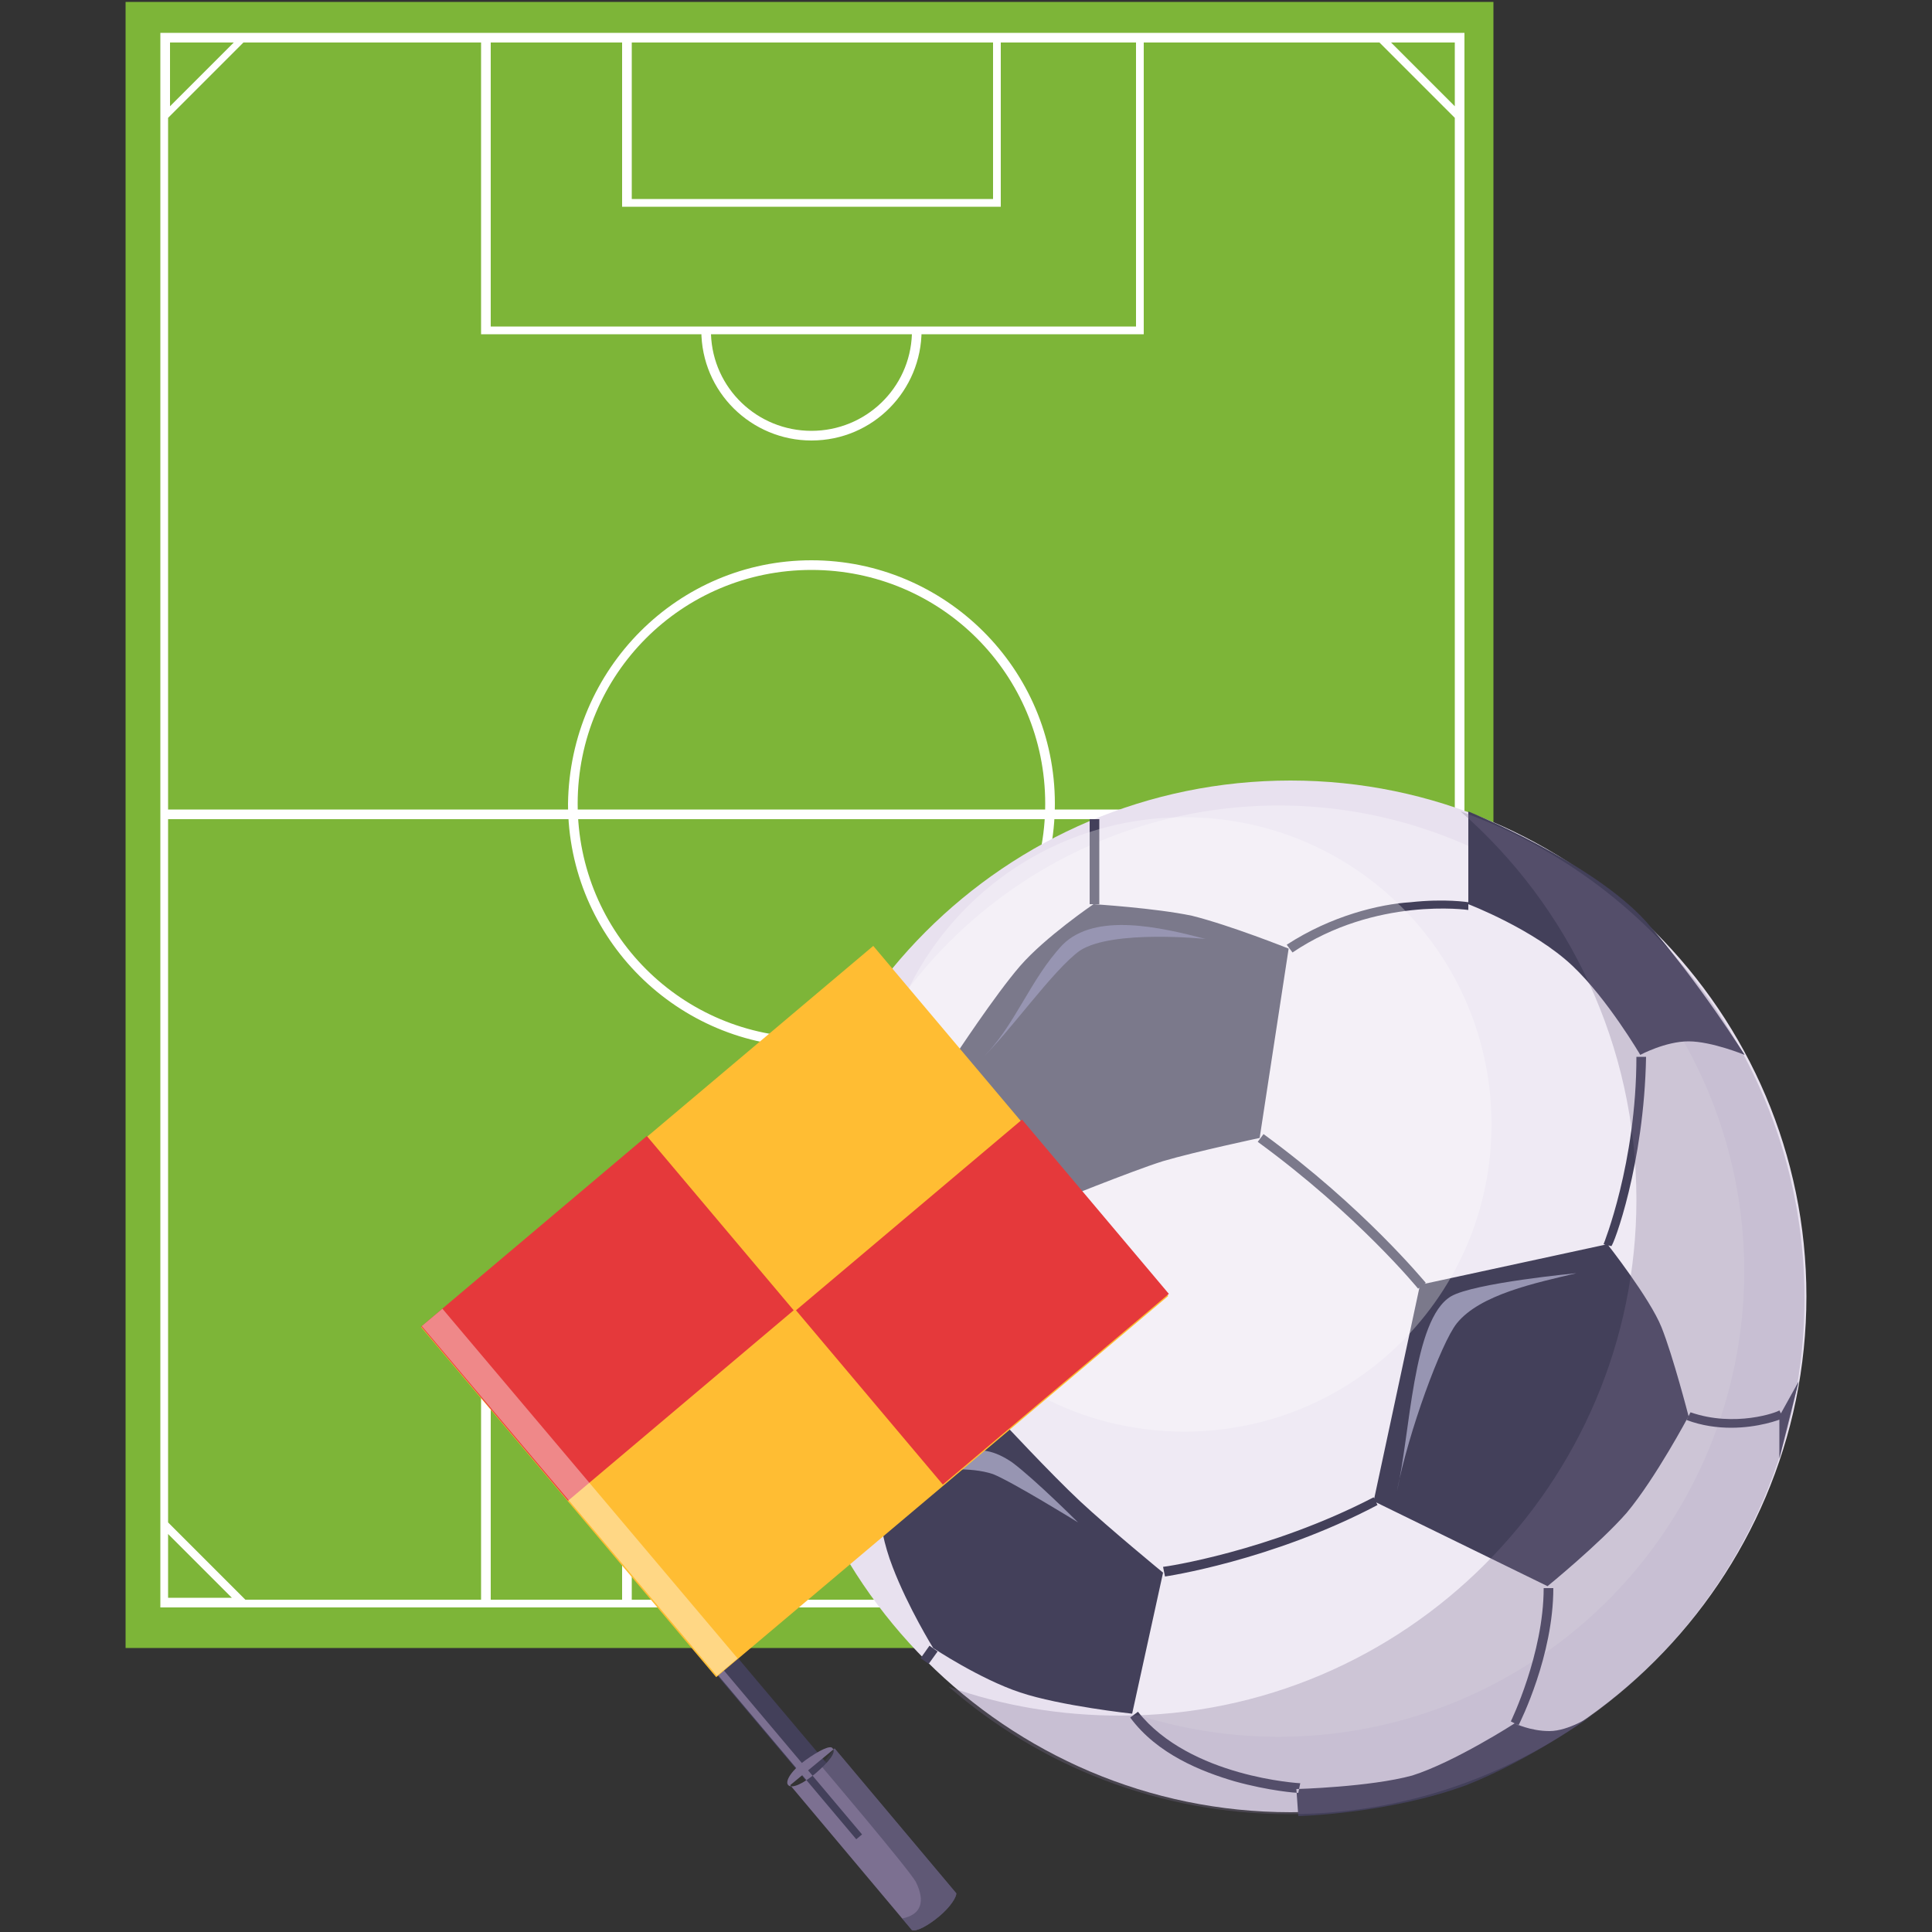 <svg xmlns="http://www.w3.org/2000/svg" viewBox="0 0 100 100" enable-background="new 0 0 100 100"><rect x="0" y="0" width="100" height="100" fill="#333333" stroke="none"/><path fill="#7DB538" d="M6.5.1h70.8v85.2H6.5z"/><path fill="#fff" d="M75.8 83.2H8.3V1.7h67.5v81.5zm-67.1-.4h66.6V2.2H8.7v80.6zM42 54.2c-6.9 0-12.6-5.6-12.6-12.6.1-7 5.7-12.6 12.6-12.6 6.9 0 12.6 5.6 12.6 12.6 0 6.9-5.6 12.6-12.6 12.6zm0-24.7c-6.7 0-12.1 5.4-12.1 12.1 0 6.7 5.4 12.1 12.1 12.1s12.1-5.4 12.1-12.1c0-6.7-5.4-12.1-12.1-12.1zM8.5 41.9h67v.5h-67zM59.2 83.2H24.9V67.6h34.3v15.6zm-33.8-.4h33.4V68.1H25.4v14.7zM51.8 83.2H32.2v-9.1h19.6v9.1zm-19.1-.4h18.7v-8.1H32.7v8.1zM47.7 68.1H36.3v-.2c0-3.1 2.5-5.7 5.7-5.7s5.7 2.5 5.7 5.7v.2zm-10.9-.5h10.4c-.1-2.8-2.4-5-5.2-5-2.8 0-5.1 2.2-5.2 5zM59.2 17.3H24.9V1.7h34.3v15.6zm-33.8-.4h33.4V2.1H25.4v14.8zM51.8 10.7H32.2v-9h19.6v9zm-19.1-.4h18.7V2.1H32.7v8.2zM42 22.8c-3.1 0-5.7-2.5-5.7-5.7v-.2h11.4v.2c0 3.1-2.5 5.7-5.7 5.7zm-5.2-5.5c.1 2.8 2.4 5 5.2 5 2.8 0 5.1-2.2 5.2-5H36.8zM13.1 83.2H8.3v-4.8l4.8 4.8zm-4.4-.5H12l-3.3-3.3v3.3zM75.7 83.2h-4.8l4.8-4.8v4.8zm-3.8-.5h3.3v-3.3l-3.3 3.3zM8.3 6.5V1.7h4.8L8.3 6.5zm.5-4.3v3.3l3.3-3.3H8.8zM75.7 6.5l-4.8-4.8h4.8v4.8zM72 2.2l3.3 3.3V2.2H72z"/><path fill="#E8E1EF" d="M40.1 67.1c0 14.7 12 26.7 26.7 26.7s26.7-12 26.7-26.7-12-26.7-26.7-26.7c-14.8 0-26.7 12-26.7 26.7z"/><ellipse cx="66.2" cy="65.8" fill="#fff" transform="matrix(.385 -.923 .923 .385 -20.04 101.564)" rx="24.1" ry="24.1" opacity=".3"/><path fill="#43405A" d="M83.2 64.4s2.2 2.8 2.8 4.3c.6 1.5 1.4 4.6 1.4 4.6s-1.7 3.2-3.2 5c-1.4 1.6-4.1 3.8-4.1 3.8l-9-4.4 2.4-11.2 9.7-2.1zM60.2 81.4s-2.8-2.3-4.3-3.7c-1.5-1.4-4.1-4.2-4.1-4.2l-6.4 3s-.1 2.3.8 4.6c.8 2.1 2.1 4.2 2.1 4.2s2.4 1.6 4.5 2.3c2.1.7 5.8 1.1 5.8 1.1l1.6-7.3zM65.2 58.9l1.5-9.8s-3-1.2-5-1.7c-1.9-.4-5.1-.6-5.1-.6s-2.5 1.7-3.8 3.2c-1.3 1.5-3.4 4.7-3.4 4.7l5 7.6s4.2-1.7 5.8-2.2c1.7-.5 5-1.2 5-1.2zM90.3 54.6s-1.7-.7-2.9-.7-2.5.7-2.5.7-1.7-2.9-3.5-4.6c-2-1.9-5.4-3.2-5.4-3.2V42s6.4 2.6 9.2 5.7c2.8 3.2 5.1 6.9 5.1 6.9zM43.6 57.4s-.9 1.2-1.6 4c-.7 3-1.2 7.3-1.2 7.3h-.7s.1-4.3.6-7.5c.5-2.7 1.9-5.5 1.9-5.5l1 1.7zM82.4 88.8s-1.2.8-2.2.8c-1 0-1.8-.4-1.8-.4s-3.1 2-5.3 2.7c-2.2.6-6 .7-6 .7l.1 1.4s4.6-.1 8.7-1.6c3.3-1.3 6.5-3.6 6.5-3.6zM92.1 75.5v-2.2l1-1.8zM83.4 64.5l-.4-.1s1.7-4.2 1.7-9.7h.5c-.1 5.6-1.7 9.8-1.8 9.8zM73.4 66.7s-3.1-3.8-8.3-7.6l.3-.4c5.2 3.8 8.3 7.6 8.4 7.7l-.4.3zM66.9 49.3l-.3-.4c2.3-1.5 4.8-2.1 6.4-2.2 1.8-.2 3 0 3 0v.4s-4.8-.7-9.1 2.2zM52.1 73.6h-.5s0-4.9 2.6-11.3l.4.2c-2.5 6.2-2.5 11-2.5 11.1zM60.3 81.6l-.1-.5c.1 0 5.5-.8 10.9-3.6l.2.4c-5.5 2.9-11 3.7-11 3.7zM78.6 89.3l-.4-.2s1.7-3.5 1.7-6.9h.5c0 3.5-1.7 6.9-1.8 7.1zM89.6 73.9c-.7 0-1.5-.1-2.3-.4l.2-.4c2.3.8 4.5 0 4.6-.1l.2.4c-.2.1-1.3.5-2.7.5zM67.2 92.8c-.1 0-1.5-.1-3.3-.6-1.7-.5-4-1.4-5.4-3.3l.4-.3c2.7 3.4 8.4 3.7 8.4 3.7l-.1.5zM45.1 76.7c-.2-.2-4.5-5.6-4.5-7.9h.5c0 2.1 4.4 7.6 4.4 7.6l-.4.3zM43.8 57.6l-.3-.3c.1-.1 1.8-1.7 5.9-2.7l.1.4c-4 1-5.7 2.5-5.7 2.6zM56.4 42.4h.5v4.4h-.5zM47.65 85.83l.46-.65.42.3-.46.64z"/><path fill="#fff" d="M45.4 58.2c0 8.8 7.1 15.9 15.9 15.9S77.2 67 77.2 58.2s-7.1-15.9-15.9-15.9-15.9 7.1-15.9 15.9z" opacity=".3"/><path fill="#7C7091" d="M58 88.8c14.7 0 26.7-12 26.7-26.7 0-8-3.5-15.2-9.1-20.1C86 45.7 93.4 55.6 93.4 67.2c0 14.7-12 26.7-26.7 26.7-6.7 0-12.9-2.5-17.6-6.6 2.8 1 5.8 1.5 8.9 1.5z" opacity=".3"/><path fill="#9795B2" d="M81.6 65.9c-2.1.5-5 1.1-6.2 2.6-.8 1-2.5 5.6-3.1 8.7.7-2.9.8-8.9 2.8-10.1 1.2-.7 6.5-1.2 6.5-1.2zM55.8 78.8s-2.2-2.2-3.4-3.1c-1.9-1.3-2.8-.3-4.9.4 1.2 0 2.7-.2 3.9.2 1 .4 4.4 2.5 4.4 2.5zM62.4 48.6c-2.3-.6-5.7-1.4-7.4.3-1.7 1.8-2.5 4.3-4.2 5.9 1.4-1.3 3.7-4.6 5.1-5.6 1.7-1.1 6.5-.6 6.5-.6z"/><path fill="#43405A" d="M36.6 86.1l1.07-.9 10.7 12.68-1.07.9z"/><path fill="#7C7091" d="M33.62 82.5l.3-.25 10.7 12.7-.3.25zM43.2 90.5l-2.3 1.9 6.3 7.5c.2.1.8-.2 1.4-.7.6-.5.9-1 .9-1.2l-6.3-7.5zM43.1 90.5c.2.2-.2.7-.9 1.3-.6.5-1.2.8-1.4.6-.2-.2.2-.8.9-1.3s1.3-.8 1.4-.6z"/><path fill="#43405A" d="M42.5 91.4s4.5 5.3 4.9 6c.5 1 .3 1.7-.7 1.9l.5.6c.2.1.8-.2 1.4-.7.6-.5.9-1 .9-1.2l-6.3-7.5-.7.9z" opacity=".5"/><path fill="#FFBD33" d="M21.8 68.7l23.4-19.74 15.27 18.12-23.4 19.73z"/><path fill="#E5393B" d="M21.8 68.66l11.68-9.86 7.6 9.02-11.68 9.86zM41.2 67.82l11.7-9.87 7.6 9.02-11.7 9.87z"/><path fill="#fff" d="M21.83 68.64l1.07-.9 15.28 18.1-1.07.9z" opacity=".4"/></svg>